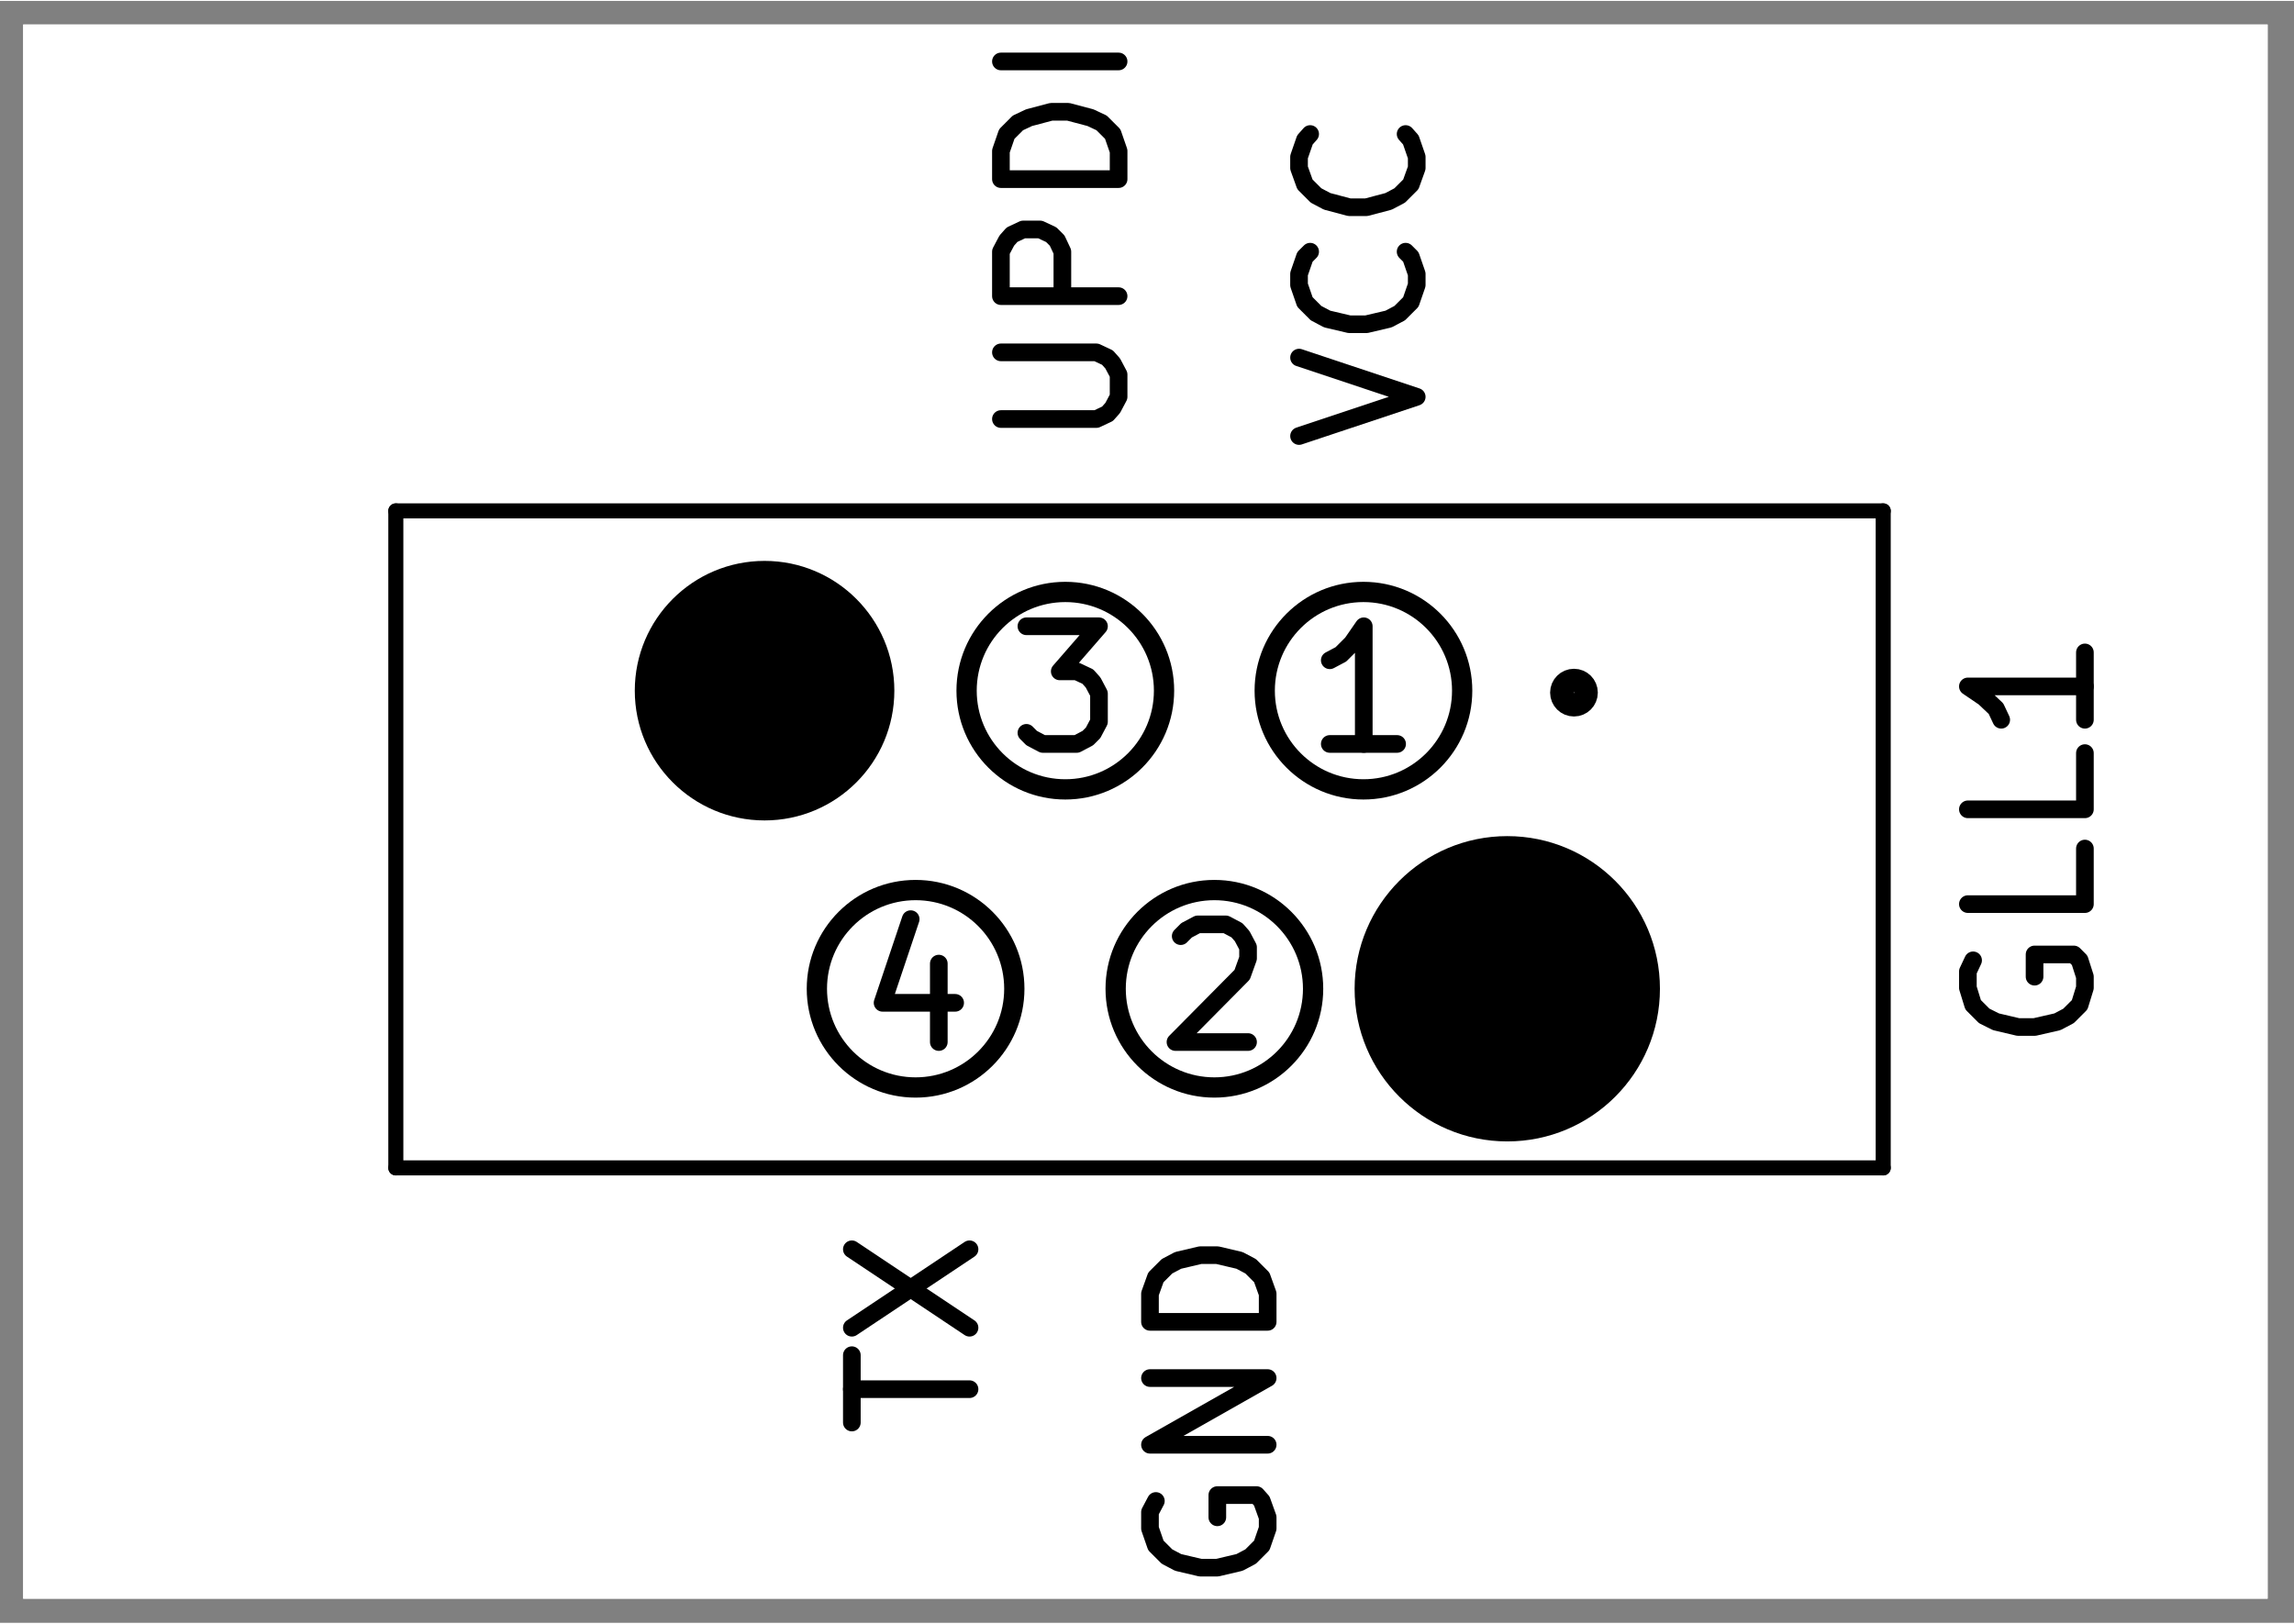 <?xml version="1.0" encoding="UTF-8" standalone="no"?>
<!-- Created with Inkscape (http://www.inkscape.org/) -->

<svg
   version="1.1"
   id="svg9"
   xml:space="preserve"
   width="380"
   height="269"
   viewBox="0 0 1122.52 793.701"
   sodipodi:docname="GLL1-Pins.svg"
   inkscape:version="1.1.1 (c3084ef, 2021-09-22)"
   xmlns:inkscape="http://www.inkscape.org/namespaces/inkscape"
   xmlns:sodipodi="http://sodipodi.sourceforge.net/DTD/sodipodi-0.dtd"
   xmlns="http://www.w3.org/2000/svg"
   xmlns:svg="http://www.w3.org/2000/svg"><rect x="0" y="0" width="1122.52" height="793.701" fill="#808080" stroke="none"/><defs
     id="defs13"><clipPath
       clipPathUnits="userSpaceOnUse"
       id="clipPath25"><path
         d="M 8.504,8.852 H 832.424 V 586.772 H 8.504 Z"
         id="path23" /></clipPath><clipPath
       clipPathUnits="userSpaceOnUse"
       id="clipPath37"><path
         d="m 497.144,176.612 h 112.32 v 112.32 h -112.32 z"
         id="path35" /></clipPath><clipPath
       clipPathUnits="userSpaceOnUse"
       id="clipPath47"><path
         d="m 232.904,294.452 h 95.52 v 95.52 h -95.52 z"
         id="path45" /></clipPath><clipPath
       clipPathUnits="userSpaceOnUse"
       id="clipPath57"><path
         d="m 460.424,302.132 h 80.16 v 80.16 h -80.16 z"
         id="path55" /></clipPath><clipPath
       clipPathUnits="userSpaceOnUse"
       id="clipPath67"><path
         d="m 405.704,192.692 h 80.16 v 80.16 h -80.16 z"
         id="path65" /></clipPath><clipPath
       clipPathUnits="userSpaceOnUse"
       id="clipPath77"><path
         d="m 350.984,302.132 h 80.16 v 80.16 h -80.16 z"
         id="path75" /></clipPath><clipPath
       clipPathUnits="userSpaceOnUse"
       id="clipPath87"><path
         d="m 296.024,192.692 h 80.16 v 80.16 h -80.16 z"
         id="path85" /></clipPath><clipPath
       clipPathUnits="userSpaceOnUse"
       id="clipPath97"><path
         d="m 498.104,177.572 h 110.4 v 110.4 h -110.4 z"
         id="path95" /></clipPath><clipPath
       clipPathUnits="userSpaceOnUse"
       id="clipPath107"><path
         d="m 234.104,295.652 h 93.12 v 93.12 h -93.12 z"
         id="path105" /></clipPath><clipPath
       clipPathUnits="userSpaceOnUse"
       id="clipPath117"><path
         d="m 467.864,309.572 h 65.28 v 65.28 h -65.28 z"
         id="path115" /></clipPath><clipPath
       clipPathUnits="userSpaceOnUse"
       id="clipPath127"><path
         d="m 413.144,200.132 h 65.28 v 65.28 h -65.28 z"
         id="path125" /></clipPath><clipPath
       clipPathUnits="userSpaceOnUse"
       id="clipPath137"><path
         d="m 358.424,309.572 h 65.28 v 65.28 h -65.28 z"
         id="path135" /></clipPath><clipPath
       clipPathUnits="userSpaceOnUse"
       id="clipPath147"><path
         d="m 303.464,200.132 h 65.28 v 65.28 h -65.28 z"
         id="path145" /></clipPath><clipPath
       clipPathUnits="userSpaceOnUse"
       id="clipPath157"><path
         d="m 373.544,319.412 h 33.12 v 49.68 h -33.12 z"
         id="path155" /></clipPath><clipPath
       clipPathUnits="userSpaceOnUse"
       id="clipPath169"><path
         d="m 484.904,319.412 h 31.2 v 6.48 h -31.2 z"
         id="path167" /></clipPath><clipPath
       clipPathUnits="userSpaceOnUse"
       id="clipPath181"><path
         d="m 484.904,319.412 h 18.96 v 49.68 h -18.96 z"
         id="path179" /></clipPath><clipPath
       clipPathUnits="userSpaceOnUse"
       id="clipPath193"><path
         d="m 364.184,438.692 h 49.68 v 30.96 h -49.68 z"
         id="path191" /></clipPath><clipPath
       clipPathUnits="userSpaceOnUse"
       id="clipPath205"><path
         d="m 364.184,483.812 h 49.68 v 30.96 h -49.68 z"
         id="path203" /></clipPath><clipPath
       clipPathUnits="userSpaceOnUse"
       id="clipPath217"><path
         d="m 364.184,526.772 h 49.68 v 31.2 h -49.68 z"
         id="path215" /></clipPath><clipPath
       clipPathUnits="userSpaceOnUse"
       id="clipPath229"><path
         d="m 364.184,569.972 h 49.68 v 6.48 h -49.68 z"
         id="path227" /></clipPath><clipPath
       clipPathUnits="userSpaceOnUse"
       id="clipPath241"><path
         d="m 473.624,432.452 h 49.68 v 35.28 h -49.68 z"
         id="path239" /></clipPath><clipPath
       clipPathUnits="userSpaceOnUse"
       id="clipPath253"><path
         d="m 473.624,473.492 h 49.68 v 33.12 h -49.68 z"
         id="path251" /></clipPath><clipPath
       clipPathUnits="userSpaceOnUse"
       id="clipPath265"><path
         d="m 473.624,516.452 h 49.68 v 33.36 h -49.68 z"
         id="path263" /></clipPath><clipPath
       clipPathUnits="userSpaceOnUse"
       id="clipPath277"><path
         d="m 341.384,209.972 h 6.48 v 35.28 h -6.48 z"
         id="path275" /></clipPath><clipPath
       clipPathUnits="userSpaceOnUse"
       id="clipPath289"><path
         d="m 320.744,224.372 h 33.12 v 37.2 h -33.12 z"
         id="path287" /></clipPath><clipPath
       clipPathUnits="userSpaceOnUse"
       id="clipPath301"><path
         d="m 309.464,70.292 h 6.48 v 31.2 h -6.48 z"
         id="path299" /></clipPath><clipPath
       clipPathUnits="userSpaceOnUse"
       id="clipPath313"><path
         d="m 309.464,82.532 h 49.68 v 6.48 h -49.68 z"
         id="path311" /></clipPath><clipPath
       clipPathUnits="userSpaceOnUse"
       id="clipPath325"><path
         d="m 309.464,105.092 h 49.68 v 35.28 h -49.68 z"
         id="path323" /></clipPath><clipPath
       clipPathUnits="userSpaceOnUse"
       id="clipPath341"><path
         d="m 418.904,17.012 h 49.68 v 33.12 h -49.68 z"
         id="path339" /></clipPath><clipPath
       clipPathUnits="userSpaceOnUse"
       id="clipPath353"><path
         d="m 418.904,62.132 h 49.68 v 30.96 h -49.68 z"
         id="path351" /></clipPath><clipPath
       clipPathUnits="userSpaceOnUse"
       id="clipPath365"><path
         d="m 418.904,107.252 h 49.68 v 30.96 h -49.68 z"
         id="path363" /></clipPath><clipPath
       clipPathUnits="userSpaceOnUse"
       id="clipPath377"><path
         d="m 142.424,164.132 h 5.76 v 246.96 h -5.76 z"
         id="path375" /></clipPath><clipPath
       clipPathUnits="userSpaceOnUse"
       id="clipPath389"><path
         d="m 142.424,405.332 h 551.76 v 5.76 h -551.76 z"
         id="path387" /></clipPath><clipPath
       clipPathUnits="userSpaceOnUse"
       id="clipPath401"><path
         d="m 428.264,209.972 h 33.12 v 49.68 h -33.12 z"
         id="path399" /></clipPath><clipPath
       clipPathUnits="userSpaceOnUse"
       id="clipPath413"><path
         d="m 142.424,164.132 h 551.76 v 5.76 h -551.76 z"
         id="path411" /></clipPath><clipPath
       clipPathUnits="userSpaceOnUse"
       id="clipPath425"><path
         d="m 688.424,164.132 h 5.76 v 246.96 h -5.76 z"
         id="path423" /></clipPath><clipPath
       clipPathUnits="userSpaceOnUse"
       id="clipPath437"><path
         d="m 568.904,332.612 h 17.76 v 17.76 h -17.76 z"
         id="path435" /></clipPath><clipPath
       clipPathUnits="userSpaceOnUse"
       id="clipPath449"><path
         d="m 719.144,215.492 h 49.44 v 33.12 h -49.44 z"
         id="path447" /></clipPath><clipPath
       clipPathUnits="userSpaceOnUse"
       id="clipPath461"><path
         d="m 719.144,260.612 h 49.44 v 26.88 h -49.44 z"
         id="path459" /></clipPath><clipPath
       clipPathUnits="userSpaceOnUse"
       id="clipPath473"><path
         d="m 719.144,295.412 h 49.44 v 27.12 h -49.44 z"
         id="path471" /></clipPath><clipPath
       clipPathUnits="userSpaceOnUse"
       id="clipPath485"><path
         d="m 762.104,328.292 h 6.48 v 31.2 h -6.48 z"
         id="path483" /></clipPath><clipPath
       clipPathUnits="userSpaceOnUse"
       id="clipPath497"><path
         d="m 719.144,328.292 h 49.44 v 18.72 h -49.44 z"
         id="path495" /></clipPath></defs><sodipodi:namedview
     id="namedview11"
     pagecolor="#ffffff"
     bordercolor="#666666"
     borderopacity="1.0"
     inkscape:pageshadow="2"
     inkscape:pageopacity="0.0"
     inkscape:pagecheckerboard="0"
     showgrid="false"
     inkscape:zoom="0.28150955"
     inkscape:cx="559.48369"
     inkscape:cy="397.85507"
     inkscape:window-width="791"
     inkscape:window-height="480"
     inkscape:window-x="0"
     inkscape:window-y="25"
     inkscape:window-maximized="0"
     inkscape:current-layer="g15" /><g
     id="g15"
     inkscape:groupmode="layer"
     inkscape:label="GLL1-Pins"
     transform="matrix(1.333,0,0,-1.333,0,793.701)"><g
       id="g17" /><g
       id="g19"><g
         id="g21"
         clip-path="url(#clipPath25)"><path
           d="M 8.264,586.772 H 832.424 V 8.852 H 8.264 Z"
           style="fill:#ffffff;fill-opacity:1;fill-rule:nonzero;stroke:none"
           id="path27" /><path
           d="M 8.264,586.772 H 832.424 V 8.852 H 8.264 Z"
           style="fill:#ffffff;fill-opacity:1;fill-rule:nonzero;stroke:none"
           id="path29" /></g></g><g
       id="g31"><g
         id="g33"
         clip-path="url(#clipPath37)"><path
           d="m 609.344,232.772 c 0,-30.95 -25.09,-56.04 -56.04,-56.04 -30.95,0 -56.04,25.09 -56.04,56.04 0,30.95 25.09,56.04 56.04,56.04 30.95,0 56.04,-25.09 56.04,-56.04 z"
           style="fill:#000000;fill-opacity:1;fill-rule:nonzero;stroke:none"
           id="path39" /></g></g><g
       id="g41"><g
         id="g43"
         clip-path="url(#clipPath47)"><path
           d="m 328.304,342.212 c 0,-26.311 -21.329,-47.64 -47.64,-47.64 -26.311,0 -47.64,21.329 -47.64,47.64 0,26.311 21.329,47.64 47.64,47.64 26.311,0 47.64,-21.329 47.64,-47.64 z"
           style="fill:#000000;fill-opacity:1;fill-rule:nonzero;stroke:none"
           id="path49" /></g></g><g
       id="g51"><g
         id="g53"
         clip-path="url(#clipPath57)"><path
           d="m 540.464,342.212 c 0,-22.07 -17.89,-39.96 -39.96,-39.96 -22.07,0 -39.96,17.89 -39.96,39.96 0,22.07 17.89,39.96 39.96,39.96 22.07,0 39.96,-17.89 39.96,-39.96 z"
           style="fill:#000000;fill-opacity:1;fill-rule:nonzero;stroke:none"
           id="path59" /></g></g><g
       id="g61"><g
         id="g63"
         clip-path="url(#clipPath67)"><path
           d="m 485.744,232.772 c 0,-22.07 -17.89,-39.96 -39.96,-39.96 -22.07,0 -39.96,17.89 -39.96,39.96 0,22.07 17.89,39.96 39.96,39.96 22.07,0 39.96,-17.89 39.96,-39.96 z"
           style="fill:#000000;fill-opacity:1;fill-rule:nonzero;stroke:none"
           id="path69" /></g></g><g
       id="g71"><g
         id="g73"
         clip-path="url(#clipPath77)"><path
           d="m 431.024,342.212 c 0,-22.07 -17.89,-39.96 -39.96,-39.96 -22.07,0 -39.96,17.89 -39.96,39.96 0,22.07 17.89,39.96 39.96,39.96 22.07,0 39.96,-17.89 39.96,-39.96 z"
           style="fill:#000000;fill-opacity:1;fill-rule:nonzero;stroke:none"
           id="path79" /></g></g><g
       id="g81"><g
         id="g83"
         clip-path="url(#clipPath87)"><path
           d="m 376.064,232.772 c 0,-22.07 -17.89,-39.96 -39.96,-39.96 -22.07,0 -39.96,17.89 -39.96,39.96 0,22.07 17.89,39.96 39.96,39.96 22.07,0 39.96,-17.89 39.96,-39.96 z"
           style="fill:#000000;fill-opacity:1;fill-rule:nonzero;stroke:none"
           id="path89" /></g></g><g
       id="g91"><g
         id="g93"
         clip-path="url(#clipPath97)"><path
           d="m 608.384,232.772 c 0,-30.42 -24.66,-55.08 -55.08,-55.08 -30.42,0 -55.08,24.66 -55.08,55.08 0,30.42 24.66,55.08 55.08,55.08 30.42,0 55.08,-24.66 55.08,-55.08 z"
           style="fill:#000000;fill-opacity:1;fill-rule:nonzero;stroke:none"
           id="path99" /></g></g><g
       id="g101"><g
         id="g103"
         clip-path="url(#clipPath107)"><path
           d="m 327.104,342.212 c 0,-25.648 -20.792,-46.44 -46.44,-46.44 -25.648,0 -46.44,20.792 -46.44,46.44 0,25.648 20.792,46.44 46.44,46.44 25.648,0 46.44,-20.792 46.44,-46.44 z"
           style="fill:#000000;fill-opacity:1;fill-rule:nonzero;stroke:none"
           id="path109" /></g></g><g
       id="g111"><g
         id="g113"
         clip-path="url(#clipPath117)"><path
           d="m 533.024,342.212 c 0,-17.961 -14.559,-32.52 -32.52,-32.52 -17.961,0 -32.52,14.559 -32.52,32.52 0,17.961 14.559,32.52 32.52,32.52 17.961,0 32.52,-14.559 32.52,-32.52 z"
           style="fill:#ffffff;fill-opacity:1;fill-rule:nonzero;stroke:none"
           id="path119" /></g></g><g
       id="g121"><g
         id="g123"
         clip-path="url(#clipPath127)"><path
           d="m 478.304,232.772 c 0,-17.961 -14.559,-32.52 -32.52,-32.52 -17.961,0 -32.52,14.559 -32.52,32.52 0,17.961 14.559,32.52 32.52,32.52 17.961,0 32.52,-14.559 32.52,-32.52 z"
           style="fill:#ffffff;fill-opacity:1;fill-rule:nonzero;stroke:none"
           id="path129" /></g></g><g
       id="g131"><g
         id="g133"
         clip-path="url(#clipPath137)"><path
           d="m 423.584,342.212 c 0,-17.961 -14.559,-32.52 -32.52,-32.52 -17.961,0 -32.52,14.559 -32.52,32.52 0,17.961 14.559,32.52 32.52,32.52 17.961,0 32.52,-14.559 32.52,-32.52 z"
           style="fill:#ffffff;fill-opacity:1;fill-rule:nonzero;stroke:none"
           id="path139" /></g></g><g
       id="g141"><g
         id="g143"
         clip-path="url(#clipPath147)"><path
           d="m 368.624,232.772 c 0,-17.961 -14.559,-32.52 -32.52,-32.52 -17.961,0 -32.52,14.559 -32.52,32.52 0,17.961 14.559,32.52 32.52,32.52 17.961,0 32.52,-14.559 32.52,-32.52 z"
           style="fill:#ffffff;fill-opacity:1;fill-rule:nonzero;stroke:none"
           id="path149" /></g></g><g
       id="g151"><g
         id="g153"
         clip-path="url(#clipPath157)"><g
           id="g159"
           transform="matrix(0.24,0,0,-0.24,8.504,586.772)"><path
             d="m 1534.5,920.5 h 111 l -60,69 h 26 l 17,8 8,9 9,17 v 43 l -9,17 -8,8 -17,9 h -52 l -17,-9 -8,-8"
             style="fill:none;stroke:#000000;stroke-width:27;stroke-linecap:round;stroke-linejoin:round;stroke-miterlimit:10;stroke-dasharray:none;stroke-opacity:1"
             id="path161" /></g></g></g><g
       id="g163"><g
         id="g165"
         clip-path="url(#clipPath169)"><g
           id="g171"
           transform="matrix(0.24,0,0,-0.24,8.504,586.772)"><path
             d="m 2101.5,1100.5 h -103"
             style="fill:none;stroke:#000000;stroke-width:27;stroke-linecap:round;stroke-linejoin:round;stroke-miterlimit:10;stroke-dasharray:none;stroke-opacity:1"
             id="path173" /></g></g></g><g
       id="g175"><g
         id="g177"
         clip-path="url(#clipPath181)"><g
           id="g183"
           transform="matrix(0.24,0,0,-0.24,8.504,586.772)"><path
             d="m 2050.5,1100.5 v -180 l -18,26 -17,17 -17,9"
             style="fill:none;stroke:#000000;stroke-width:27;stroke-linecap:round;stroke-linejoin:round;stroke-miterlimit:10;stroke-dasharray:none;stroke-opacity:1"
             id="path185" /></g></g></g><g
       id="g187"><g
         id="g189"
         clip-path="url(#clipPath193)"><g
           id="g195"
           transform="matrix(0.24,0,0,-0.24,8.504,586.772)"><path
             d="m 1495.5,603.5 h 146 l 17,-8 8,-9 9,-17 v -34 l -9,-17 -8,-9 -17,-8 h -146"
             style="fill:none;stroke:#000000;stroke-width:27;stroke-linecap:round;stroke-linejoin:round;stroke-miterlimit:10;stroke-dasharray:none;stroke-opacity:1"
             id="path197" /></g></g></g><g
       id="g199"><g
         id="g201"
         clip-path="url(#clipPath205)"><g
           id="g207"
           transform="matrix(0.24,0,0,-0.24,8.504,586.772)"><path
             d="m 1675.5,415.5 h -180 v -68 l 9,-17 8,-9 17,-8 h 26 l 17,8 9,9 8,17 v 68"
             style="fill:none;stroke:#000000;stroke-width:27;stroke-linecap:round;stroke-linejoin:round;stroke-miterlimit:10;stroke-dasharray:none;stroke-opacity:1"
             id="path209" /></g></g></g><g
       id="g211"><g
         id="g213"
         clip-path="url(#clipPath217)"><g
           id="g219"
           transform="matrix(0.24,0,0,-0.24,8.504,586.772)"><path
             d="m 1675.5,236.5 h -180 v -43 l 9,-26 17,-17 17,-8 34,-9 h 26 l 34,9 17,8 17,17 9,26 v 43"
             style="fill:none;stroke:#000000;stroke-width:27;stroke-linecap:round;stroke-linejoin:round;stroke-miterlimit:10;stroke-dasharray:none;stroke-opacity:1"
             id="path221" /></g></g></g><g
       id="g223"><g
         id="g225"
         clip-path="url(#clipPath229)"><g
           id="g231"
           transform="matrix(0.24,0,0,-0.24,8.504,586.772)"><path
             d="m 1675.5,56.5 h -180"
             style="fill:none;stroke:#000000;stroke-width:27;stroke-linecap:round;stroke-linejoin:round;stroke-miterlimit:10;stroke-dasharray:none;stroke-opacity:1"
             id="path233" /></g></g></g><g
       id="g235"><g
         id="g237"
         clip-path="url(#clipPath241)"><g
           id="g243"
           transform="matrix(0.24,0,0,-0.24,8.504,586.772)"><path
             d="m 1951.5,629.5 180,-60 -180,-60"
             style="fill:none;stroke:#000000;stroke-width:27;stroke-linecap:round;stroke-linejoin:round;stroke-miterlimit:10;stroke-dasharray:none;stroke-opacity:1"
             id="path245" /></g></g></g><g
       id="g247"><g
         id="g249"
         clip-path="url(#clipPath253)"><g
           id="g255"
           transform="matrix(0.24,0,0,-0.24,8.504,586.772)"><path
             d="m 2114.5,347.5 8,8 9,26 v 17 l -9,26 -17,17 -17,9 -34,8 h -26 l -34,-8 -17,-9 -17,-17 -9,-26 v -17 l 9,-26 8,-8"
             style="fill:none;stroke:#000000;stroke-width:27;stroke-linecap:round;stroke-linejoin:round;stroke-miterlimit:10;stroke-dasharray:none;stroke-opacity:1"
             id="path257" /></g></g></g><g
       id="g259"><g
         id="g261"
         clip-path="url(#clipPath265)"><g
           id="g267"
           transform="matrix(0.24,0,0,-0.24,8.504,586.772)"><path
             d="m 2114.5,167.5 8,9 9,26 v 17 l -9,25 -17,17 -17,9 -34,9 h -26 l -34,-9 -17,-9 -17,-17 -9,-25 v -17 l 9,-26 8,-9"
             style="fill:none;stroke:#000000;stroke-width:27;stroke-linecap:round;stroke-linejoin:round;stroke-miterlimit:10;stroke-dasharray:none;stroke-opacity:1"
             id="path269" /></g></g></g><g
       id="g271"><g
         id="g273"
         clip-path="url(#clipPath277)"><g
           id="g279"
           transform="matrix(0.24,0,0,-0.24,8.504,586.772)"><path
             d="m 1400.5,1436.5 v 120"
             style="fill:none;stroke:#000000;stroke-width:27;stroke-linecap:round;stroke-linejoin:round;stroke-miterlimit:10;stroke-dasharray:none;stroke-opacity:1"
             id="path281" /></g></g></g><g
       id="g283"><g
         id="g285"
         clip-path="url(#clipPath289)"><g
           id="g291"
           transform="matrix(0.24,0,0,-0.24,8.504,586.772)"><path
             d="m 1357.5,1368.5 -43,128 h 111"
             style="fill:none;stroke:#000000;stroke-width:27;stroke-linecap:round;stroke-linejoin:round;stroke-miterlimit:10;stroke-dasharray:none;stroke-opacity:1"
             id="path293" /></g></g></g><g
       id="g295"><g
         id="g297"
         clip-path="url(#clipPath301)"><g
           id="g303"
           transform="matrix(0.24,0,0,-0.24,8.504,586.772)"><path
             d="m 1267.5,2138.5 v -103"
             style="fill:none;stroke:#000000;stroke-width:27;stroke-linecap:round;stroke-linejoin:round;stroke-miterlimit:10;stroke-dasharray:none;stroke-opacity:1"
             id="path305" /></g></g></g><g
       id="g307"><g
         id="g309"
         clip-path="url(#clipPath313)"><g
           id="g315"
           transform="matrix(0.24,0,0,-0.24,8.504,586.772)"><path
             d="m 1447.5,2087.5 h -180"
             style="fill:none;stroke:#000000;stroke-width:27;stroke-linecap:round;stroke-linejoin:round;stroke-miterlimit:10;stroke-dasharray:none;stroke-opacity:1"
             id="path317" /></g></g></g><g
       id="g319"><g
         id="g321"
         clip-path="url(#clipPath325)"><g
           id="g327"
           transform="matrix(0.24,0,0,-0.24,8.504,586.772)"><path
             d="m 1267.5,1993.5 180,-120"
             style="fill:none;stroke:#000000;stroke-width:27;stroke-linecap:round;stroke-linejoin:round;stroke-miterlimit:10;stroke-dasharray:none;stroke-opacity:1"
             id="path329" /></g><g
           id="g331"
           transform="matrix(0.24,0,0,-0.24,8.504,586.772)"><path
             d="m 1267.5,1873.5 180,120"
             style="fill:none;stroke:#000000;stroke-width:27;stroke-linecap:round;stroke-linejoin:round;stroke-miterlimit:10;stroke-dasharray:none;stroke-opacity:1"
             id="path333" /></g></g></g><g
       id="g335"><g
         id="g337"
         clip-path="url(#clipPath341)"><g
           id="g343"
           transform="matrix(0.24,0,0,-0.24,8.504,586.772)"><path
             d="m 1732.5,2258.5 -9,17 v 25 l 9,26 17,17 17,9 34,8 h 26 l 34,-8 17,-9 17,-17 9,-26 v -17 l -9,-25 -8,-9 h -60 v 34"
             style="fill:none;stroke:#000000;stroke-width:27;stroke-linecap:round;stroke-linejoin:round;stroke-miterlimit:10;stroke-dasharray:none;stroke-opacity:1"
             id="path345" /></g></g></g><g
       id="g347"><g
         id="g349"
         clip-path="url(#clipPath353)"><g
           id="g355"
           transform="matrix(0.24,0,0,-0.24,8.504,586.772)"><path
             d="m 1903.5,2172.5 h -180 l 180,-102 h -180"
             style="fill:none;stroke:#000000;stroke-width:27;stroke-linecap:round;stroke-linejoin:round;stroke-miterlimit:10;stroke-dasharray:none;stroke-opacity:1"
             id="path357" /></g></g></g><g
       id="g359"><g
         id="g361"
         clip-path="url(#clipPath365)"><g
           id="g367"
           transform="matrix(0.24,0,0,-0.24,8.504,586.772)"><path
             d="m 1903.5,1984.5 h -180 v -43 l 9,-25 17,-17 17,-9 34,-8 h 26 l 34,8 17,9 17,17 9,25 v 43"
             style="fill:none;stroke:#000000;stroke-width:27;stroke-linecap:round;stroke-linejoin:round;stroke-miterlimit:10;stroke-dasharray:none;stroke-opacity:1"
             id="path369" /></g></g></g><g
       id="g371"><g
         id="g373"
         clip-path="url(#clipPath377)"><g
           id="g379"
           transform="matrix(0.24,0,0,-0.24,8.504,586.772)"><path
             d="M 570,1749 V 744"
             style="fill:none;stroke:#000000;stroke-width:23;stroke-linecap:round;stroke-linejoin:round;stroke-miterlimit:10;stroke-dasharray:none;stroke-opacity:1"
             id="path381" /></g></g></g><g
       id="g383"><g
         id="g385"
         clip-path="url(#clipPath389)"><g
           id="g391"
           transform="matrix(0.24,0,0,-0.24,8.504,586.772)"><path
             d="M 570,744 H 2845"
             style="fill:none;stroke:#000000;stroke-width:23;stroke-linecap:round;stroke-linejoin:round;stroke-miterlimit:10;stroke-dasharray:none;stroke-opacity:1"
             id="path393" /></g></g></g><g
       id="g395"><g
         id="g397"
         clip-path="url(#clipPath401)"><g
           id="g403"
           transform="matrix(0.24,0,0,-0.24,8.504,586.772)"><path
             d="m 1770.5,1394.5 9,-9 17,-9 h 43 l 17,9 8,9 9,17 v 17 l -9,25 -102,103 h 111"
             style="fill:none;stroke:#000000;stroke-width:27;stroke-linecap:round;stroke-linejoin:round;stroke-miterlimit:10;stroke-dasharray:none;stroke-opacity:1"
             id="path405" /></g></g></g><g
       id="g407"><g
         id="g409"
         clip-path="url(#clipPath413)"><g
           id="g415"
           transform="matrix(0.24,0,0,-0.24,8.504,586.772)"><path
             d="M 2845,1749 H 570"
             style="fill:none;stroke:#000000;stroke-width:23;stroke-linecap:round;stroke-linejoin:round;stroke-miterlimit:10;stroke-dasharray:none;stroke-opacity:1"
             id="path417" /></g></g></g><g
       id="g419"><g
         id="g421"
         clip-path="url(#clipPath425)"><g
           id="g427"
           transform="matrix(0.24,0,0,-0.24,8.504,586.772)"><path
             d="M 2845,744 V 1749"
             style="fill:none;stroke:#000000;stroke-width:23;stroke-linecap:round;stroke-linejoin:round;stroke-miterlimit:10;stroke-dasharray:none;stroke-opacity:1"
             id="path429" /></g></g></g><g
       id="g431"><g
         id="g433"
         clip-path="url(#clipPath437)"><g
           id="g439"
           transform="matrix(0.24,0,0,-0.24,8.504,586.772)"><path
             d="m 2390.5,1022 c 0,10.219 -8.281,18.5 -18.5,18.5 -10.219,0 -18.5,-8.281 -18.5,-18.5 0,-10.219 8.281,-18.5 18.5,-18.5 10.219,0 18.5,8.281 18.5,18.5 z"
             style="fill:none;stroke:#000000;stroke-width:36;stroke-linecap:round;stroke-linejoin:round;stroke-miterlimit:10;stroke-dasharray:none;stroke-opacity:1"
             id="path441" /></g></g></g><g
       id="g443"><g
         id="g445"
         clip-path="url(#clipPath449)"><g
           id="g451"
           transform="matrix(0.24,0,0,-0.24,8.504,586.772)"><path
             d="m 2982.5,1431.5 -8,17 v 25 l 8,26 17,17 18,9 34,8 h 25 l 35,-8 17,-9 17,-17 8,-26 v -17 l -8,-25 -9,-9 h -60 v 34"
             style="fill:none;stroke:#000000;stroke-width:27;stroke-linecap:round;stroke-linejoin:round;stroke-miterlimit:10;stroke-dasharray:none;stroke-opacity:1"
             id="path453" /></g></g></g><g
       id="g455"><g
         id="g457"
         clip-path="url(#clipPath461)"><g
           id="g463"
           transform="matrix(0.24,0,0,-0.24,8.504,586.772)"><path
             d="m 3153.5,1260.5 v 85 h -179"
             style="fill:none;stroke:#000000;stroke-width:27;stroke-linecap:round;stroke-linejoin:round;stroke-miterlimit:10;stroke-dasharray:none;stroke-opacity:1"
             id="path465" /></g></g></g><g
       id="g467"><g
         id="g469"
         clip-path="url(#clipPath473)"><g
           id="g475"
           transform="matrix(0.24,0,0,-0.24,8.504,586.772)"><path
             d="m 3153.5,1114.5 v 86 h -179"
             style="fill:none;stroke:#000000;stroke-width:27;stroke-linecap:round;stroke-linejoin:round;stroke-miterlimit:10;stroke-dasharray:none;stroke-opacity:1"
             id="path477" /></g></g></g><g
       id="g479"><g
         id="g481"
         clip-path="url(#clipPath485)"><g
           id="g487"
           transform="matrix(0.24,0,0,-0.24,8.504,586.772)"><path
             d="m 3153.5,960.5 v 103"
             style="fill:none;stroke:#000000;stroke-width:27;stroke-linecap:round;stroke-linejoin:round;stroke-miterlimit:10;stroke-dasharray:none;stroke-opacity:1"
             id="path489" /></g></g></g><g
       id="g491"><g
         id="g493"
         clip-path="url(#clipPath497)"><g
           id="g499"
           transform="matrix(0.24,0,0,-0.24,8.504,586.772)"><path
             d="m 3153.5,1012.5 h -179 l 25,17 18,17 8,17"
             style="fill:none;stroke:#000000;stroke-width:27;stroke-linecap:round;stroke-linejoin:round;stroke-miterlimit:10;stroke-dasharray:none;stroke-opacity:1"
             id="path501" /></g></g></g></g></svg>
